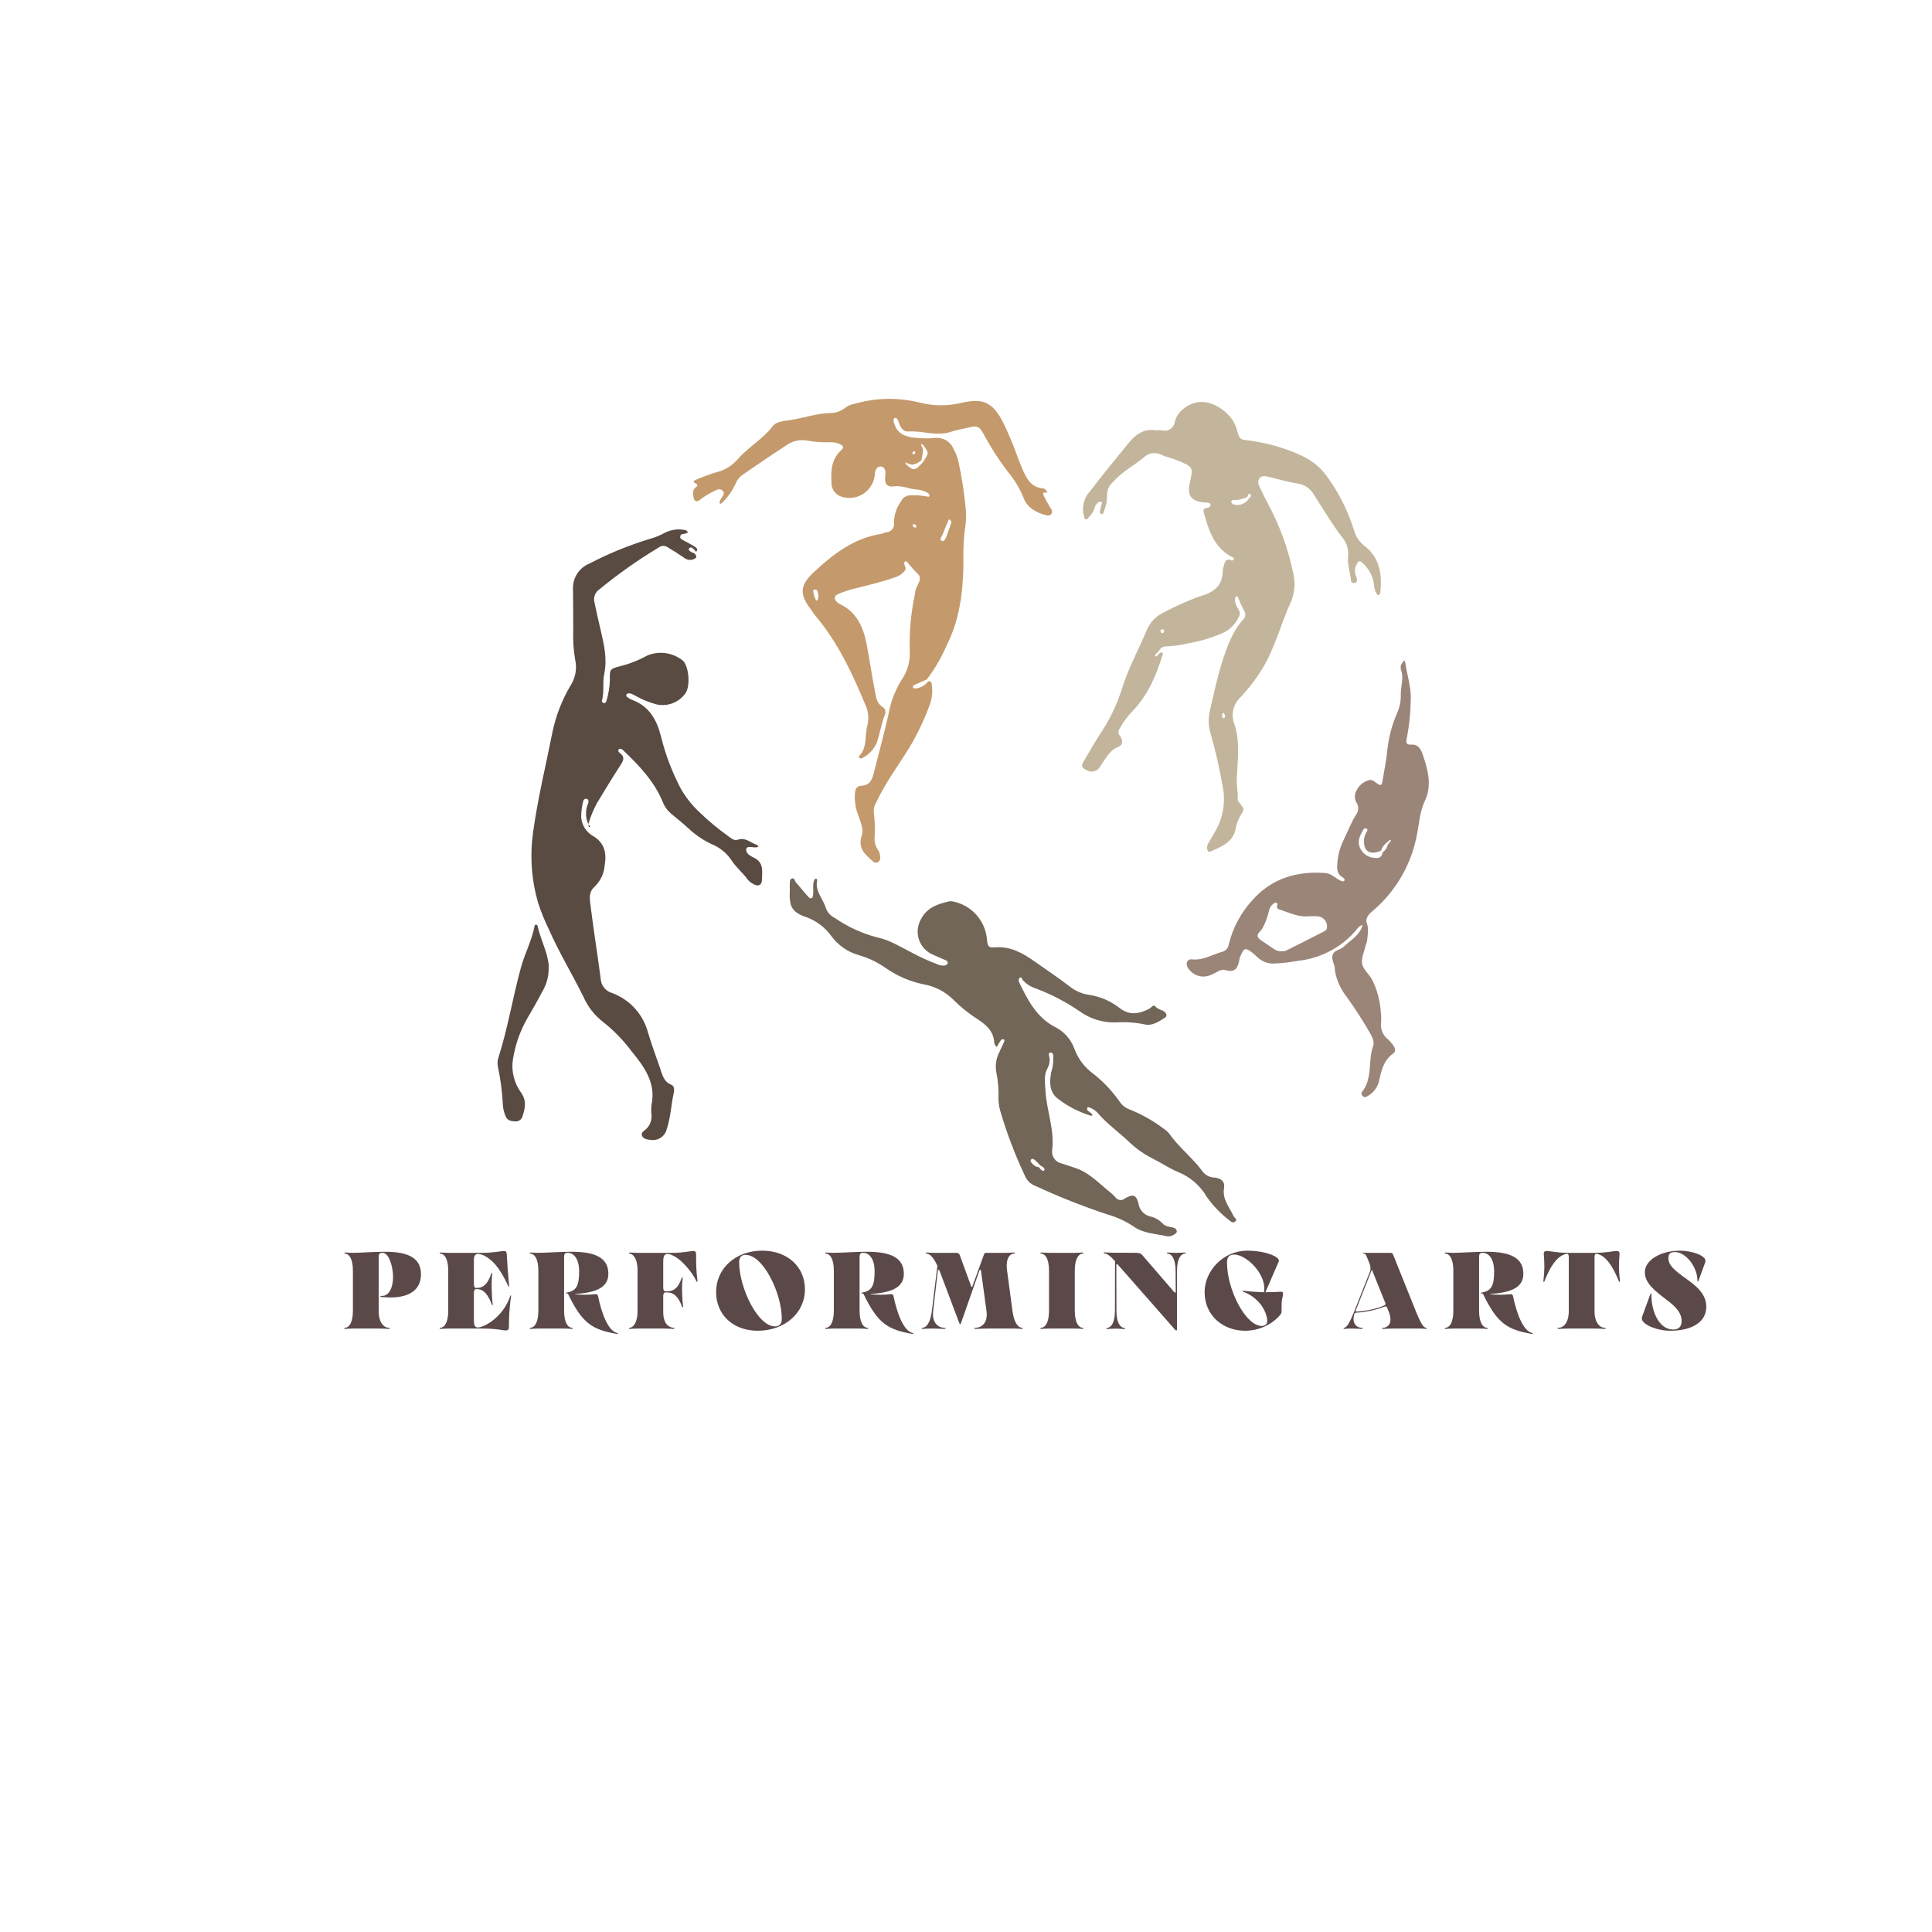 <svg xmlns="http://www.w3.org/2000/svg" xmlns:xlink="http://www.w3.org/1999/xlink" width="500" zoomAndPan="magnify" viewBox="0 0 375 375" height="500" preserveAspectRatio="xMidYMid meet" version="1.0"><defs><g/><clipPath id="803dc05a2a"><path d="M 96.566 179 L 107 179 L 107 218 L 96.566 218 Z M 96.566 179 " clip-rule="nonzero"/></clipPath></defs><path fill="#c49a6c" d="M 180.168 132.234 C 180.422 132.234 180.762 132.242 180.793 132.508 C 181.055 133.855 180.98 135.18 180.578 136.488 C 179.527 139.43 178.207 142.242 176.613 144.93 C 174.43 148.52 171.863 151.887 170.086 155.73 C 169.68 156.371 169.527 157.066 169.629 157.816 C 169.805 159.32 169.855 160.824 169.777 162.336 C 169.668 163.297 169.883 164.176 170.422 164.98 C 170.535 165.105 170.621 165.25 170.676 165.414 C 170.824 166.07 171.086 166.879 170.477 167.301 C 169.77 167.785 169.273 167.023 168.781 166.598 C 167.426 165.422 166.605 164.184 167.254 162.184 C 167.695 160.828 166.965 159.391 166.508 158.055 C 166.039 156.773 165.848 155.449 165.93 154.086 C 165.988 153.234 166.223 152.547 167.188 152.512 C 168.656 152.457 169.223 151.516 169.535 150.281 C 170.527 146.379 171.594 142.492 172.473 138.562 C 172.891 136.215 173.723 134.031 174.969 132.004 C 176.16 130.281 176.699 128.375 176.582 126.285 C 176.473 122.566 176.816 118.891 177.602 115.258 C 177.633 115.094 177.637 114.922 177.66 114.754 C 177.82 113.637 179.129 112.535 178.254 111.488 C 177.473 110.746 176.754 109.945 176.094 109.094 C 175.977 108.977 175.84 108.938 175.68 108.973 C 175.551 109.082 175.492 109.219 175.504 109.387 C 175.578 109.859 175.992 110.297 175.602 110.809 C 175.102 111.414 174.477 111.828 173.727 112.055 C 171.113 112.973 168.426 113.617 165.734 114.273 C 164.676 114.535 163.645 114.887 162.645 115.328 C 161.848 115.68 161.84 116.328 162.52 116.91 C 162.645 117.023 162.781 117.121 162.934 117.199 C 166.242 118.754 167.566 121.668 168.207 125.012 C 168.789 128.059 169.227 131.133 169.828 134.176 C 170.051 135.289 170.137 136.539 171.34 137.23 C 171.602 137.406 171.766 137.645 171.836 137.953 C 171.906 138.258 171.863 138.547 171.707 138.82 C 171.07 140.562 170.766 142.398 170.199 144.145 C 169.586 145.496 168.617 146.508 167.293 147.18 C 167.133 147.23 166.977 147.215 166.824 147.133 C 166.66 147.066 166.641 146.875 166.789 146.723 C 168.414 145.023 167.797 142.723 168.375 140.738 C 168.699 139.277 168.527 137.879 167.859 136.543 C 165.324 130.461 162.523 124.531 158.211 119.449 C 157.832 119.004 157.539 118.48 157.188 118.008 C 155.422 115.625 155.023 113.809 157.863 111.152 C 161.621 107.637 165.684 104.445 171.031 103.625 C 171.359 103.578 171.664 103.367 171.992 103.324 C 172.227 103.316 172.453 103.262 172.664 103.152 C 172.875 103.047 173.055 102.902 173.199 102.715 C 173.348 102.531 173.449 102.324 173.504 102.094 C 173.562 101.863 173.566 101.629 173.52 101.398 C 173.559 99.836 174.043 98.43 174.977 97.18 C 175.152 96.836 175.414 96.574 175.75 96.387 C 176.09 96.199 176.453 96.121 176.836 96.156 C 177.848 96.098 178.855 96.16 179.852 96.355 C 180.082 96.422 180.391 96.492 180.402 96.172 C 180.359 95.914 180.223 95.73 179.992 95.617 C 179.387 95.309 178.75 95.109 178.078 95.02 C 176.547 94.977 175.176 94.184 173.551 94.398 C 172.059 94.594 171.66 93.883 171.832 92.188 C 171.93 91.766 171.879 91.363 171.672 90.98 C 171.598 90.852 171.496 90.75 171.367 90.672 C 171.242 90.594 171.102 90.547 170.953 90.539 C 170.805 90.527 170.66 90.555 170.523 90.617 C 170.387 90.68 170.273 90.77 170.184 90.887 C 169.938 91.238 169.812 91.629 169.809 92.055 C 169.781 92.422 169.711 92.785 169.602 93.137 C 169.496 93.492 169.348 93.828 169.164 94.148 C 168.984 94.473 168.766 94.77 168.516 95.039 C 168.266 95.312 167.988 95.555 167.688 95.766 C 167.383 95.977 167.059 96.148 166.719 96.289 C 166.375 96.426 166.02 96.523 165.656 96.582 C 165.293 96.645 164.926 96.66 164.559 96.637 C 164.188 96.613 163.828 96.551 163.473 96.449 C 162.934 96.305 162.477 96.027 162.102 95.609 C 161.73 95.195 161.5 94.711 161.414 94.16 C 161.258 91.691 161.227 89.234 163.289 87.363 C 164.039 86.688 163.473 86.438 162.895 86.148 C 162.258 85.895 161.598 85.793 160.918 85.84 C 159.484 85.883 158.062 85.773 156.656 85.512 C 155.938 85.387 155.223 85.406 154.512 85.57 C 153.805 85.738 153.156 86.039 152.57 86.473 C 149.684 88.344 146.844 90.305 144.004 92.25 C 143.461 92.672 143.062 93.207 142.809 93.852 C 142.199 95.164 141.391 96.34 140.387 97.383 C 140.223 97.551 139.926 97.828 139.816 97.781 C 139.531 97.652 139.703 97.367 139.785 97.129 C 139.992 96.523 140.84 95.922 140.336 95.328 C 139.613 94.477 138.746 95.348 138.043 95.617 C 137.219 96.031 136.449 96.531 135.734 97.113 C 135.117 97.523 134.738 97.176 134.633 96.625 C 134.492 95.902 134.324 95.141 135.094 94.551 C 135.539 94.215 135.402 93.996 134.855 93.727 C 134.305 93.457 134.863 93.211 135.125 93.109 C 136.355 92.566 137.617 92.102 138.902 91.707 C 140.598 91.309 142.023 90.457 143.18 89.156 C 145.223 86.785 148.031 85.266 149.957 82.754 C 150.73 81.742 152.23 81.723 153.457 81.531 C 156.016 81.117 158.48 80.25 161.109 80.168 C 162.254 80.176 163.262 79.812 164.141 79.082 C 164.629 78.738 165.168 78.512 165.754 78.41 C 169.957 77.191 174.188 77.094 178.438 78.125 C 181.148 78.82 183.863 78.844 186.586 78.203 C 190.637 77.262 192.57 77.91 194.656 81.891 C 195.766 84.164 196.742 86.492 197.582 88.879 C 197.918 89.742 198.246 90.609 198.629 91.453 C 199.383 93.109 200.277 94.609 202.387 94.777 C 202.797 94.809 203.098 95.199 203.305 95.586 L 203.316 95.574 C 202.984 95.66 202.258 95.402 202.535 96.094 C 202.961 97.008 203.449 97.887 204 98.734 C 204.23 99.027 204.27 99.348 204.121 99.691 C 203.984 99.863 203.812 99.98 203.602 100.035 C 203.391 100.09 203.184 100.078 202.98 99.992 C 201.035 99.457 199.297 98.492 198.621 96.512 C 197.883 94.711 196.883 93.066 195.629 91.578 C 193.941 89.367 192.434 87.039 191.102 84.598 C 190.082 82.652 189.793 82.547 187.727 83.043 C 186.672 83.297 185.586 83.473 184.562 83.82 C 181.805 84.746 179.086 83.566 176.336 83.754 C 175.18 83.832 174.688 82.773 174.367 81.754 C 174.266 81.438 173.992 80.984 173.703 81.117 C 173.258 81.324 173.453 81.816 173.578 82.23 C 174.195 84.273 175.852 84.809 177.68 84.98 C 178.941 85.117 180.203 85.125 181.469 85.008 C 181.848 84.965 182.223 84.984 182.598 85.062 C 182.969 85.145 183.32 85.281 183.648 85.477 C 183.977 85.672 184.262 85.918 184.512 86.207 C 184.758 86.496 184.953 86.82 185.094 87.176 C 185.465 87.84 185.75 88.535 185.957 89.266 C 186.672 92.457 187.176 95.68 187.465 98.938 C 187.578 100.367 187.492 101.781 187.215 103.188 C 187.008 105.457 186.938 107.734 187 110.012 C 186.875 115.262 186.184 120.43 183.793 125.16 C 182.77 127.574 181.461 129.82 179.871 131.898 C 179.027 132.266 178.176 132.621 177.344 133.012 C 177.219 133.117 177.172 133.25 177.199 133.414 C 177.301 133.559 177.438 133.633 177.613 133.633 C 178.121 133.602 178.598 133.461 179.043 133.215 C 179.492 132.969 179.863 132.645 180.168 132.234 Z M 176.074 89.879 L 175.688 89.723 L 175.848 90.113 C 177.352 91.461 177.605 91.426 179.191 89.641 C 180.352 87.898 180.352 87.898 179.117 86.324 L 178.723 86.172 L 178.887 86.562 C 179.469 87.492 178.941 88.418 178.855 89.348 C 178.016 89.973 177.16 90.539 176.074 89.879 Z M 184.695 101.305 C 184.555 101.094 184.516 101.02 184.469 100.957 C 184.422 100.875 184.355 100.836 184.262 100.848 C 184.164 100.859 184.105 100.91 184.082 101.004 C 183.688 101.918 183.312 102.84 182.949 103.766 C 182.789 104.18 182.215 104.75 182.852 105.004 C 183.273 105.172 183.594 104.465 183.762 103.988 C 184.09 103.059 184.41 102.129 184.695 101.305 Z M 158.852 115.645 C 158.801 115.309 158.734 114.977 158.645 114.648 C 158.613 114.543 158.41 114.457 158.27 114.43 C 157.98 114.379 157.805 114.551 157.852 114.828 C 157.918 115.223 158.016 115.609 158.148 115.992 C 158.219 116.203 158.41 116.574 158.473 116.562 C 158.84 116.48 158.812 116.125 158.852 115.648 Z M 177.707 87.727 C 177.562 87.68 177.383 87.559 177.285 87.605 C 177.156 87.707 177.094 87.84 177.102 88.004 C 177.125 88.219 177.312 88.281 177.477 88.137 C 177.578 88.012 177.652 87.875 177.707 87.727 Z M 177.859 102.168 C 177.848 102.039 177.793 101.934 177.695 101.848 C 177.598 101.766 177.484 101.727 177.359 101.734 C 177.293 101.734 177.168 101.82 177.164 101.875 C 177.156 102 177.188 102.109 177.262 102.207 C 177.336 102.305 177.434 102.367 177.555 102.391 C 177.738 102.453 177.844 102.363 177.859 102.164 Z M 177.859 102.168 " fill-opacity="1" fill-rule="nonzero"/><path fill="#c2b59b" d="M 225.234 126.656 C 225.449 126.691 225.82 126.617 225.703 126.988 C 224.465 130.957 222.902 134.754 219.996 137.848 C 218.914 138.926 218.012 140.137 217.289 141.488 C 217.141 141.691 217.074 141.918 217.094 142.172 C 217.109 142.422 217.203 142.641 217.379 142.824 C 218.031 143.656 217.934 144.629 217.172 144.914 C 215.328 145.609 214.621 147.246 213.613 148.672 C 213.492 148.926 213.32 149.141 213.102 149.32 C 212.887 149.5 212.641 149.625 212.367 149.695 C 212.094 149.766 211.82 149.777 211.543 149.727 C 211.266 149.676 211.012 149.57 210.781 149.406 C 209.965 149.02 209.832 148.648 210.324 147.812 C 211.57 145.707 212.766 143.57 214.129 141.547 C 215.797 138.895 217.074 136.066 217.965 133.059 C 219.246 129.199 221.211 125.664 222.75 121.93 C 223.469 120.527 224.543 119.492 225.973 118.828 C 227.984 117.762 230.051 116.82 232.176 116.012 C 232.488 115.883 232.805 115.773 233.129 115.68 C 235.539 114.98 237.309 113.734 237.312 110.906 C 237.363 110.488 237.453 110.078 237.582 109.676 C 237.762 108.816 238.16 108.367 239.102 108.789 C 239.195 108.832 239.41 108.688 239.512 108.578 C 239.551 108.535 239.438 108.266 239.34 108.219 C 235.867 106.543 234.734 103.312 233.773 99.934 C 233.559 99.18 233.352 98.664 234.418 98.566 C 234.594 98.539 234.734 98.453 234.84 98.309 C 234.945 98.168 234.984 98.008 234.957 97.828 C 234.938 97.699 234.547 97.609 234.312 97.547 C 234.145 97.531 233.977 97.527 233.809 97.539 C 231.215 97.301 230.379 96.195 230.938 93.715 C 231.609 90.707 231.621 90.68 228.809 89.465 C 227.73 89 226.543 88.781 225.484 88.289 C 225.203 88.141 224.902 88.043 224.59 87.988 C 224.277 87.934 223.965 87.93 223.648 87.977 C 223.336 88.02 223.035 88.113 222.75 88.254 C 222.465 88.395 222.207 88.574 221.98 88.797 C 220.051 90.422 217.758 91.574 216.062 93.523 C 215.668 93.848 215.371 94.246 215.16 94.711 C 214.953 95.176 214.859 95.664 214.879 96.176 C 214.883 97.199 214.691 98.184 214.305 99.129 C 214.223 99.445 214.109 99.906 213.723 99.766 C 213.414 99.648 213.52 99.16 213.578 98.836 C 213.656 98.43 213.801 98.039 213.898 97.637 C 213.906 97.551 213.871 97.48 213.801 97.43 C 213.66 97.375 213.516 97.367 213.367 97.402 C 212.898 97.664 212.594 98.059 212.461 98.578 C 212.266 99.234 211.922 99.809 211.438 100.293 C 211.211 100.52 211.031 100.91 210.664 100.781 C 210.512 100.727 210.457 100.352 210.383 100.113 C 210.164 99.289 210.152 98.461 210.352 97.629 C 210.551 96.797 210.934 96.062 211.508 95.43 C 213.961 92.238 216.5 89.109 219.055 85.996 C 220.375 84.391 221.938 83.172 224.227 83.504 C 224.641 83.562 225.078 83.461 225.492 83.52 C 225.773 83.605 226.062 83.629 226.352 83.586 C 226.645 83.543 226.914 83.438 227.16 83.277 C 227.406 83.113 227.605 82.906 227.762 82.652 C 227.914 82.402 228.008 82.129 228.043 81.836 C 228.312 80.828 228.859 80 229.684 79.359 C 233.266 76.48 237.117 78.77 239.098 81.32 C 239.578 82.023 239.922 82.785 240.129 83.609 C 240.652 85.301 240.621 85.27 242.238 85.484 C 245.934 85.934 249.461 86.949 252.828 88.539 C 254.996 89.57 256.727 91.102 258.02 93.125 C 260.148 96.191 261.766 99.504 262.863 103.074 C 263.246 104.316 263.961 105.324 265.012 106.09 C 267.895 108.43 268.254 111.605 267.922 115.004 C 267.914 115.137 267.867 115.25 267.777 115.348 C 267.684 115.445 267.574 115.5 267.441 115.508 C 267.344 115.508 267.234 115.289 267.145 115.16 C 266.867 114.633 266.715 114.07 266.691 113.473 C 266.465 111.82 265.734 110.434 264.508 109.309 C 263.879 108.727 263.664 108.816 263.273 109.648 C 262.941 110.281 262.902 110.934 263.148 111.605 C 263.27 111.918 263.355 112.238 263.406 112.57 C 263.422 112.699 263.395 112.816 263.316 112.926 C 263.242 113.031 263.145 113.102 263.016 113.133 C 262.641 113.25 262.258 113.094 262.234 112.738 C 262.121 111.141 261.484 109.609 261.656 107.988 C 261.73 107.348 261.676 106.723 261.5 106.105 C 261.32 105.492 261.027 104.934 260.625 104.434 C 258.551 101.773 256.875 98.84 255.031 96.027 C 254.695 95.434 254.25 94.945 253.688 94.562 C 253.129 94.18 252.512 93.938 251.836 93.844 C 249.938 93.559 248.086 92.977 246.207 92.547 C 245.637 92.418 244.98 92.27 244.539 92.746 C 244.012 93.32 244.238 94.008 244.539 94.633 C 245.02 95.617 245.488 96.605 246.008 97.57 C 248.348 101.891 250.02 106.453 251.02 111.266 C 251.484 113.211 251.316 115.102 250.516 116.934 C 248.836 120.613 247.777 124.539 245.945 128.148 C 244.758 130.387 243.328 132.457 241.656 134.359 C 241.387 134.684 241.102 134.996 240.812 135.305 C 240.457 135.629 240.156 135.996 239.91 136.414 C 239.668 136.832 239.492 137.273 239.383 137.742 C 239.277 138.215 239.238 138.688 239.277 139.172 C 239.312 139.652 239.418 140.117 239.598 140.562 C 240.793 144.062 240.172 147.762 240.055 151.367 C 240.012 152.637 240.352 153.855 240.227 155.109 C 240.242 155.355 240.336 155.566 240.504 155.746 C 241.52 157.008 241.566 157.027 240.883 158.121 C 240.379 158.91 240.043 159.77 239.875 160.691 C 239.395 163.52 237.098 164.305 234.965 165.277 C 234.586 165.453 234.355 165.164 234.312 164.773 C 234.262 164.34 234.352 163.941 234.59 163.574 C 235.031 162.859 235.449 162.129 235.863 161.398 C 236.672 160.008 237.195 158.516 237.43 156.922 C 237.668 155.328 237.602 153.746 237.23 152.18 C 236.672 148.949 235.938 145.762 235.031 142.609 C 234.512 140.949 234.473 139.277 234.914 137.598 C 235.668 134.414 236.32 131.207 237.344 128.09 C 238.273 125.273 239.258 122.508 241.289 120.262 C 241.414 120.145 241.508 120.008 241.582 119.855 C 241.652 119.703 241.695 119.543 241.707 119.371 C 241.719 119.203 241.699 119.039 241.648 118.879 C 241.602 118.715 241.523 118.566 241.418 118.434 C 241.027 117.691 240.68 116.926 240.375 116.141 C 240.281 115.934 240.199 115.613 239.934 115.758 C 239.777 115.84 239.719 116.188 239.703 116.422 C 239.699 116.676 239.734 116.922 239.812 117.16 C 240.055 118.016 241.051 118.715 240.465 119.723 C 239.797 121.156 238.75 122.207 237.32 122.875 C 235.156 123.816 232.914 124.48 230.59 124.875 C 229.199 125.223 227.789 125.414 226.359 125.457 C 226.055 125.457 225.773 125.539 225.52 125.699 C 225.262 125.863 225.066 126.082 224.934 126.355 L 224.434 126.871 C 224.34 127.004 224.137 127.207 224.172 127.254 C 224.398 127.594 224.562 127.348 224.719 127.152 Z M 242.109 96.438 C 241.285 96.879 240.402 97.082 239.469 97.039 C 239.219 97.039 238.934 97.152 238.984 97.422 C 239.059 97.668 239.211 97.836 239.453 97.93 C 239.73 98.008 240.02 98.039 240.309 98.02 C 240.598 98.004 240.879 97.941 241.148 97.832 C 241.418 97.723 241.664 97.574 241.883 97.383 C 242.105 97.195 242.289 96.977 242.438 96.727 C 242.723 96.508 242.98 96.125 242.664 95.922 C 242.234 95.637 242.254 96.207 242.109 96.438 Z M 225.977 122.582 C 225.914 122.445 225.883 122.23 225.777 122.184 C 225.547 122.078 225.293 122.141 225.254 122.441 C 225.242 122.605 225.297 122.734 225.426 122.84 C 225.535 122.895 225.648 122.898 225.762 122.848 C 225.879 122.793 225.949 122.707 225.977 122.582 Z M 237.535 138.348 C 237.41 138.402 237.312 138.492 237.25 138.617 C 237.188 138.738 237.172 138.871 237.203 139.004 C 237.227 139.152 237.328 139.391 237.418 139.402 C 237.707 139.438 237.809 139.184 237.785 138.957 C 237.73 138.742 237.648 138.539 237.535 138.348 Z M 237.535 138.348 " fill-opacity="1" fill-rule="nonzero"/><path fill="#726658" d="M 153.297 173.164 C 153.297 172.484 153.285 172.059 153.297 171.641 C 153.309 171.219 153.262 170.68 153.691 170.523 C 154.25 170.32 154.246 171.004 154.492 171.281 C 155.336 172.219 156.105 173.223 156.965 174.148 C 157.371 174.586 157.715 174.355 157.805 173.82 C 157.965 172.824 157.66 171.789 158.039 170.812 C 158.09 170.68 158.281 170.605 158.41 170.5 C 158.484 170.621 158.645 170.758 158.621 170.855 C 158.125 172.996 159.797 174.465 160.309 176.293 C 160.629 177.121 161.184 177.734 161.977 178.133 C 164.555 179.93 167.367 181.211 170.414 181.984 C 172.805 182.5 174.902 183.871 177.086 184.957 C 178.645 185.801 180.254 186.527 181.91 187.148 C 182.371 187.379 182.859 187.465 183.375 187.406 C 183.613 187.352 183.797 187.223 183.93 187.02 C 183.969 186.891 183.957 186.77 183.898 186.656 C 183.84 186.539 183.746 186.457 183.621 186.414 C 182.781 186.031 181.93 185.672 181.082 185.305 C 180.766 185.172 180.465 185.008 180.184 184.809 C 179.902 184.609 179.645 184.387 179.41 184.133 C 179.176 183.879 178.973 183.605 178.797 183.309 C 178.621 183.012 178.477 182.699 178.367 182.371 C 178.258 182.047 178.184 181.711 178.148 181.367 C 178.109 181.027 178.105 180.684 178.141 180.34 C 178.176 179.996 178.246 179.66 178.352 179.332 C 178.457 179.004 178.598 178.691 178.77 178.395 C 179.98 176.07 182.086 175.457 184.324 174.93 C 184.574 174.902 184.816 174.922 185.059 174.996 C 185.926 175.176 186.746 175.488 187.512 175.934 C 188.281 176.379 188.957 176.938 189.543 177.602 C 190.133 178.266 190.598 179.008 190.945 179.828 C 191.293 180.645 191.504 181.496 191.574 182.383 C 191.707 183.672 191.859 183.988 193.086 183.883 C 196.086 183.625 198.426 184.949 200.75 186.578 C 203.023 188.172 205.332 189.711 207.535 191.406 C 208.672 192.328 209.965 192.895 211.41 193.102 C 213.621 193.445 215.605 194.309 217.363 195.695 C 219.281 197.141 221.09 196.793 222.992 195.844 C 223.414 195.637 223.91 194.875 224.23 195.312 C 224.785 196.074 225.809 195.93 226.289 196.668 C 226.398 196.812 226.434 196.973 226.398 197.148 C 226.359 197.324 226.262 197.457 226.102 197.543 C 224.891 198.328 223.57 199.199 222.129 198.824 C 220.309 198.449 218.469 198.328 216.613 198.453 C 215.34 198.492 214.094 198.32 212.875 197.945 C 211.66 197.57 210.535 197.008 209.504 196.258 C 206.855 194.445 204.027 192.977 201.023 191.848 C 200.039 191.535 199.203 190.996 198.516 190.227 C 198.367 190.035 198.289 189.434 197.832 189.871 C 197.688 190.094 197.668 190.328 197.766 190.574 C 199.43 194 201.125 197.406 204.707 199.301 C 205.59 199.73 206.359 200.312 207.02 201.039 C 207.68 201.77 208.18 202.594 208.52 203.516 C 209.23 205.449 210.406 207.039 212.039 208.289 C 214.059 209.848 215.801 211.668 217.27 213.754 C 217.793 214.559 218.508 215.109 219.418 215.406 C 221.691 216.332 223.809 217.531 225.77 219.004 C 226.273 219.324 226.707 219.723 227.066 220.199 C 228.926 222.824 231.543 224.777 233.418 227.387 C 233.703 227.758 234.055 228.047 234.473 228.254 C 234.891 228.461 235.332 228.57 235.797 228.57 C 237.098 228.715 237.781 229.406 237.59 230.547 C 237.203 232.805 238.648 234.332 239.473 236.109 C 239.625 236.434 240.262 236.637 239.758 237.098 C 239.348 237.477 238.902 237.109 238.641 236.883 C 236.957 235.594 235.496 234.086 234.266 232.355 C 233.633 231.258 232.836 230.293 231.883 229.457 C 230.926 228.625 229.859 227.973 228.688 227.492 C 226.98 226.793 225.43 225.727 223.773 224.895 C 222.031 224.023 220.461 222.91 219.059 221.559 C 217.109 219.691 214.875 218.145 213.109 216.078 C 212.652 215.559 212.098 215.184 211.445 214.957 C 211.246 214.883 211.082 214.883 211.035 215.078 C 210.988 215.238 211.008 215.387 211.09 215.531 C 211.277 215.699 211.473 215.855 211.676 216 C 211.836 216.141 212.121 216.242 211.996 216.523 C 211.973 216.578 211.688 216.551 211.543 216.504 C 209.273 215.785 207.195 214.699 205.309 213.246 C 203.598 211.898 203.715 209.98 204.031 208.129 C 204.277 207.41 204.41 206.676 204.43 205.918 C 204.352 205.324 204.73 204.289 203.848 204.312 C 203.281 204.328 203.809 205.305 203.738 205.852 C 203.711 206.359 203.586 206.84 203.359 207.293 C 202.547 208.695 202.844 210.156 202.93 211.691 C 203.129 215.551 204.707 219.242 204.23 223.168 C 204.184 223.461 204.191 223.758 204.254 224.051 C 204.32 224.344 204.438 224.613 204.609 224.863 C 204.777 225.109 204.988 225.316 205.238 225.484 C 205.488 225.648 205.758 225.762 206.055 225.824 C 207.008 226.148 207.973 226.43 208.922 226.773 C 211.613 227.742 213.496 229.867 215.668 231.574 C 215.988 231.852 216.289 232.148 216.566 232.465 C 216.672 232.594 216.793 232.699 216.941 232.777 C 217.086 232.859 217.242 232.906 217.406 232.922 C 217.574 232.938 217.734 232.922 217.895 232.871 C 218.051 232.82 218.191 232.738 218.32 232.629 C 219.984 231.676 220.527 231.891 220.992 233.656 C 221.082 234.254 221.332 234.777 221.742 235.223 C 222.152 235.668 222.648 235.961 223.234 236.105 C 224.168 236.312 224.965 236.758 225.629 237.445 C 226.273 238.148 227.141 238.098 227.934 238.332 C 228.164 238.445 228.32 238.625 228.402 238.867 C 228.43 238.992 228.418 239.113 228.359 239.23 C 228.305 239.344 228.219 239.43 228.105 239.488 C 227.617 239.887 227.062 240.043 226.441 239.945 C 224.258 239.43 221.961 239.445 219.984 238.035 C 218.43 236.996 216.75 236.227 214.953 235.723 C 210.16 234.133 205.477 232.273 200.898 230.152 C 199.996 229.789 199.352 229.164 198.961 228.277 C 197.02 224.164 195.406 219.926 194.129 215.559 C 193.926 214.828 193.816 214.086 193.801 213.328 C 193.879 211.551 193.734 209.793 193.367 208.051 C 193.145 206.668 193.363 205.359 194.02 204.125 C 194.262 203.496 194.605 202.91 194.871 202.293 C 194.961 202.086 195.047 201.785 194.707 201.707 C 194.535 201.695 194.391 201.758 194.281 201.891 C 194.039 202.234 193.82 202.594 193.625 202.969 C 193.414 203.363 193.312 203.105 193.199 202.906 C 193.094 202.773 193.02 202.621 192.98 202.453 C 192.918 200.125 191.324 198.844 189.621 197.742 C 187.988 196.688 186.484 195.477 185.109 194.105 C 183.438 192.445 181.438 191.422 179.117 191.027 C 176.539 190.469 174.164 189.441 171.992 187.945 C 170.336 186.77 168.531 185.906 166.578 185.355 C 165.52 185.047 164.543 184.57 163.641 183.934 C 162.742 183.297 161.969 182.531 161.324 181.637 C 160.098 179.98 158.523 178.785 156.598 178.051 C 155.363 177.637 154.047 177.121 153.512 175.656 C 153.301 174.836 153.23 174.008 153.297 173.164 Z M 201.645 226.559 C 201.797 226.758 201.965 226.941 202.145 227.109 C 202.258 227.203 202.496 227.309 202.578 227.254 C 202.859 227.07 202.738 226.797 202.566 226.625 C 202.375 226.469 202.168 226.336 201.949 226.227 C 201.609 225.883 201.281 225.527 200.926 225.207 C 200.688 224.992 200.34 224.766 200.102 225.098 C 199.883 225.391 200.188 225.672 200.398 225.898 C 200.727 226.285 201.141 226.504 201.645 226.559 Z M 201.645 226.559 " fill-opacity="1" fill-rule="nonzero"/><path fill="#9b8579" d="M 264.785 179.379 L 264.625 179.531 C 263.848 179.578 263.492 180.234 263.074 180.719 C 261.645 182.348 259.973 183.66 258.051 184.656 C 256.129 185.652 254.09 186.266 251.938 186.496 C 250.453 186.766 248.957 186.941 247.445 187.02 C 246.809 187.062 246.191 186.973 245.594 186.754 C 244.992 186.531 244.465 186.199 244.008 185.75 C 243.715 185.445 243.402 185.164 243.07 184.906 C 241.699 183.883 241.457 183.961 240.781 185.562 C 240.703 185.715 240.645 185.871 240.602 186.035 C 240.316 187.656 239.977 188.953 237.707 188.266 C 236.953 188.039 235.875 188.949 234.926 189.277 C 234.594 189.414 234.246 189.5 233.887 189.535 C 233.523 189.566 233.168 189.543 232.816 189.465 C 232.461 189.387 232.129 189.258 231.816 189.074 C 231.504 188.891 231.227 188.668 230.98 188.398 C 230.75 188.156 230.566 187.883 230.434 187.574 C 230.133 186.852 230.535 186.109 231.309 186.207 C 233.457 186.48 235.203 185.309 237.125 184.777 C 237.496 184.699 237.812 184.52 238.066 184.238 C 238.324 183.957 238.473 183.625 238.516 183.246 C 239.309 180.074 240.797 177.273 242.977 174.84 C 246.723 170.535 251.668 169.012 257.273 169.461 C 258.438 169.555 259.191 170.469 260.176 170.922 C 260.387 171.02 260.781 171.129 260.859 171.039 C 261.168 170.684 260.848 170.441 260.566 170.273 C 259.574 169.676 259.492 168.863 259.562 167.734 C 259.664 166.039 260.094 164.434 260.855 162.914 C 261.633 161.324 262.27 159.656 263.188 158.156 C 263.453 157.824 263.598 157.445 263.625 157.023 C 263.652 156.598 263.551 156.203 263.328 155.844 C 263.105 155.484 262.988 155.094 262.98 154.672 C 262.969 154.25 263.066 153.855 263.273 153.484 C 263.734 152.535 264.461 151.871 265.449 151.5 C 266.328 151.121 266.852 151.789 267.461 152.195 C 267.977 152.535 268.223 152.316 268.305 151.797 C 268.656 149.648 269.109 147.508 269.305 145.348 C 269.59 142.91 270.227 140.57 271.211 138.324 C 271.691 137.234 271.918 136.094 271.895 134.902 C 271.836 133.262 272.566 131.637 271.914 129.973 C 271.789 129.434 271.91 128.957 272.281 128.543 C 272.371 128.41 272.457 128.273 272.547 128.141 C 272.637 128.281 272.707 128.434 272.754 128.594 C 273.125 131.137 274.016 133.586 273.809 136.238 C 273.762 138.598 273.516 140.938 273.066 143.254 C 272.852 144.098 272.926 144.594 273.914 144.531 C 275.188 144.441 275.719 145.273 276.078 146.273 C 277.148 149.258 277.996 152.438 276.602 155.359 C 275.539 157.59 275.477 159.836 275.008 162.102 C 274.477 164.898 273.504 167.535 272.09 170.008 C 270.68 172.48 268.906 174.656 266.766 176.535 C 266.035 177.176 265.109 177.773 265.223 178.977 L 265.09 179.082 M 269.863 163.363 L 270.016 162.977 L 269.633 163.133 L 269.098 163.613 C 268.594 164.012 268.242 164.516 268.047 165.125 C 265.84 166.055 264.609 165.23 264.758 162.953 C 264.824 162.359 265.02 161.816 265.348 161.324 C 265.484 161.09 265.426 160.832 265.113 160.789 C 264.941 160.766 264.797 160.816 264.676 160.941 C 264.078 162.031 263.383 163.082 263.926 164.457 C 264.164 165.055 264.543 165.539 265.066 165.91 C 265.586 166.281 266.168 166.48 266.812 166.508 C 267.855 166.68 268.184 166.258 268.379 165.422 C 268.918 165.051 269.254 164.543 269.391 163.898 Z M 248.906 184.641 C 249.176 184.633 249.438 184.582 249.691 184.484 C 252.168 183.254 254.637 182 257.098 180.73 C 257.254 180.656 257.375 180.543 257.461 180.395 C 257.547 180.246 257.586 180.086 257.574 179.914 C 257.59 179.645 257.551 179.387 257.461 179.133 C 257.367 178.879 257.23 178.656 257.047 178.461 C 256.859 178.266 256.645 178.113 256.398 178.008 C 256.148 177.902 255.891 177.852 255.621 177.852 C 255.117 177.812 254.613 177.812 254.109 177.852 C 252.105 178.062 250.344 177.195 248.523 176.594 C 248.207 176.492 247.742 176.406 247.891 175.758 C 248.047 175.078 247.594 175.113 247.168 175.402 C 246.68 175.773 246.391 176.262 246.297 176.867 C 246.027 178.016 245.617 179.113 245.066 180.16 C 244.75 180.734 243.91 181.215 244.141 181.824 C 244.336 182.355 245.098 182.695 245.633 183.086 C 246.168 183.477 246.754 183.82 247.289 184.219 C 247.777 184.555 248.316 184.695 248.906 184.641 Z M 248.906 184.641 " fill-opacity="1" fill-rule="nonzero"/><path fill="#9b8579" d="M 264.977 178.848 L 265.109 178.746 C 265.797 180.012 265.473 181.344 265.34 182.664 C 265.277 182.91 265.199 183.152 265.105 183.387 C 264.824 184.613 264.203 185.898 264.387 187.055 C 264.547 188.102 265.637 188.988 266.238 189.992 C 267.289 192.035 267.883 194.203 268.016 196.5 C 268.102 197.172 268.117 197.848 268.07 198.523 C 267.996 199.121 268.07 199.699 268.293 200.262 C 268.52 200.82 268.863 201.289 269.328 201.672 C 269.777 202.059 270.164 202.5 270.488 202.996 C 270.82 203.492 271.012 204.07 270.371 204.523 C 268.465 205.863 268.09 208 267.621 210.031 C 267.445 210.641 267.152 211.191 266.746 211.68 C 266.34 212.168 265.852 212.555 265.281 212.836 C 265.176 212.914 265.059 212.953 264.93 212.949 C 264.801 212.945 264.684 212.902 264.582 212.82 C 264.289 212.582 264.133 212.234 264.367 211.941 C 266.48 209.309 265.488 205.922 266.531 203.008 C 266.879 202.043 266.145 200.871 265.586 199.949 C 264.273 197.691 262.848 195.508 261.316 193.395 C 260.223 191.984 259.5 190.406 259.152 188.656 C 259.105 188.406 259.117 188.148 259.086 187.898 C 258.984 186.996 258.297 186.145 258.73 185.203 C 259.113 184.363 260.18 184.367 260.754 183.809 C 262.156 182.441 264.098 181.5 264.527 179.312 L 264.688 179.16 " fill-opacity="1" fill-rule="nonzero"/><path fill="#594a42" d="M 114.195 159.977 C 113.898 159.32 113.75 158.637 113.746 157.914 C 113.746 157.195 113.887 156.508 114.18 155.852 C 114.281 155.508 114.227 155.129 113.852 155.043 C 113.48 154.957 113.23 155.266 113.172 155.629 C 112.934 156.605 112.812 157.598 112.805 158.605 C 112.859 159.379 113.094 160.094 113.508 160.746 C 113.922 161.398 114.469 161.914 115.145 162.289 C 117.316 163.57 117.777 165.555 117.371 167.922 C 117.234 169.582 116.566 170.992 115.371 172.152 C 114.148 173.211 114.496 174.691 114.648 175.969 C 115.219 180.625 115.988 185.258 116.586 189.914 C 116.598 190.227 116.656 190.535 116.762 190.832 C 116.867 191.129 117.016 191.402 117.207 191.652 C 117.398 191.902 117.625 192.121 117.883 192.301 C 118.141 192.484 118.418 192.621 118.719 192.715 C 119.574 193.023 120.383 193.43 121.141 193.934 C 121.898 194.438 122.582 195.023 123.199 195.695 C 123.812 196.367 124.34 197.102 124.773 197.898 C 125.211 198.699 125.547 199.539 125.777 200.418 C 126.465 202.672 127.25 204.891 128.043 207.109 C 128.516 208.426 128.715 209.91 130.312 210.559 C 130.914 210.801 130.895 211.598 130.77 212.156 C 130.254 214.449 130.195 216.828 129.438 219.07 C 129.367 219.422 129.23 219.75 129.031 220.051 C 128.832 220.352 128.582 220.602 128.281 220.805 C 127.984 221.008 127.66 221.148 127.309 221.223 C 126.953 221.301 126.602 221.309 126.246 221.246 C 125.57 221.18 124.812 221.074 124.582 220.348 C 124.41 219.801 125.039 219.5 125.387 219.168 C 125.766 218.824 126.051 218.41 126.238 217.93 C 126.426 217.453 126.5 216.957 126.457 216.441 C 126.375 215.766 126.383 215.094 126.469 214.418 C 127.332 210.199 125.07 207.086 122.668 204.156 C 121.059 201.977 119.191 200.047 117.066 198.367 C 115.371 197.051 114.09 195.406 113.227 193.441 C 111.062 189.059 108.508 184.871 106.531 180.387 C 105.719 178.723 105.023 177.008 104.445 175.246 C 103.152 170.742 102.828 166.168 103.473 161.527 C 104.383 154.949 105.961 148.508 107.25 142.008 C 107.945 138.77 109.141 135.727 110.844 132.887 C 111.289 132.156 111.578 131.371 111.715 130.531 C 111.852 129.688 111.824 128.852 111.637 128.02 C 111.316 126.188 111.195 124.344 111.266 122.484 C 111.242 119.781 111.266 117.078 111.219 114.375 C 111.195 113.844 111.25 113.324 111.387 112.809 C 111.523 112.297 111.734 111.816 112.02 111.367 C 112.305 110.922 112.652 110.527 113.062 110.188 C 113.469 109.848 113.922 109.578 114.414 109.383 C 118.156 107.434 122.043 105.844 126.078 104.613 C 127.137 104.324 128.148 103.91 129.109 103.375 C 130.363 102.773 131.672 102.613 133.035 102.891 C 133.23 102.914 133.398 103.188 133.574 103.344 C 133.371 103.438 133.164 103.52 132.953 103.59 C 132.578 103.691 132.059 103.574 132.031 104.191 C 132.016 104.605 132.375 104.727 132.66 104.887 C 133.398 105.301 134.164 105.66 134.867 106.117 C 135.164 106.312 135.621 106.633 135.098 107.098 C 134.938 106.918 134.789 106.723 134.613 106.555 C 134.371 106.324 134.027 106.105 133.781 106.406 C 133.5 106.75 133.902 106.957 134.145 107.129 C 134.359 107.246 134.578 107.348 134.809 107.422 C 135.039 107.758 135.441 108.109 134.84 108.445 C 134.5 108.633 134.137 108.707 133.746 108.664 C 133.359 108.625 133.02 108.477 132.727 108.219 C 131.688 107.504 130.617 106.828 129.531 106.188 C 129.285 106.027 129.012 105.949 128.719 105.957 C 128.422 105.965 128.156 106.059 127.918 106.23 C 123.875 108.656 120.031 111.367 116.383 114.355 C 115.953 114.637 115.645 115.016 115.465 115.496 C 115.281 115.977 115.258 116.465 115.395 116.961 C 115.738 118.691 116.145 120.391 116.543 122.105 C 117.199 124.945 117.918 127.793 117.281 130.793 C 116.918 132.5 117.324 134.32 116.824 136.047 C 116.836 136.223 116.922 136.352 117.074 136.434 C 117.199 136.48 117.324 136.473 117.445 136.414 C 117.566 136.355 117.645 136.258 117.684 136.129 C 118.105 134.758 118.34 133.355 118.379 131.918 C 118.32 129.883 118.379 129.84 120.426 129.293 C 122.219 128.848 123.922 128.176 125.539 127.281 C 126.117 127.027 126.719 126.859 127.344 126.773 C 127.969 126.688 128.594 126.688 129.219 126.777 C 129.84 126.867 130.441 127.039 131.02 127.297 C 131.594 127.555 132.125 127.883 132.609 128.289 C 133.719 129.449 134.004 133.035 133.102 134.488 C 132.793 134.938 132.426 135.332 132.004 135.668 C 131.578 136.008 131.113 136.273 130.605 136.473 C 130.102 136.672 129.578 136.793 129.035 136.832 C 128.496 136.875 127.961 136.836 127.43 136.719 C 126.043 136.352 124.723 135.82 123.473 135.121 C 122.957 134.875 122.469 134.453 121.824 134.613 C 121.75 134.633 121.641 134.68 121.617 134.738 C 121.578 134.875 121.516 135.109 121.582 135.156 C 121.895 135.434 122.246 135.652 122.625 135.824 C 126.008 137.035 127.5 139.734 128.305 142.988 C 129.18 146.512 130.461 149.883 132.152 153.098 C 133.168 154.859 134.426 156.426 135.926 157.801 C 137.625 159.434 139.438 160.934 141.359 162.297 C 141.906 162.711 142.5 163.227 143.18 162.992 C 144.695 162.477 145.707 163.59 146.934 164 C 147.051 164.039 147.121 164.223 147.215 164.34 C 147.062 164.402 146.906 164.445 146.746 164.473 C 146.09 164.516 145.035 164.141 144.875 164.715 C 144.633 165.605 145.648 166.152 146.348 166.488 C 148.32 167.43 147.922 169.207 147.895 170.762 C 147.875 171.883 147.113 172.141 146.156 171.547 C 145.777 171.352 145.449 171.098 145.172 170.777 C 144.188 169.398 142.816 168.309 141.934 166.91 C 140.957 165.488 139.668 164.457 138.062 163.82 C 136.391 163.02 134.879 161.98 133.531 160.699 C 132.488 159.727 131.348 158.855 130.258 157.934 C 129.539 157.32 129.004 156.574 128.652 155.695 C 126.984 151.617 124.008 148.543 120.898 145.57 C 120.742 145.422 120.387 145.281 120.238 145.359 C 119.785 145.602 120.082 145.992 120.297 146.148 C 121.48 147.02 120.898 147.793 120.312 148.699 C 118.809 151.031 117.367 153.406 115.93 155.781 C 115.199 157.113 114.617 158.508 114.195 159.969 Z M 114.195 159.977 " fill-opacity="1" fill-rule="nonzero"/><g clip-path="url(#803dc05a2a)"><path fill="#594a42" d="M 106.5 187.906 C 106.512 189.547 106.094 191.074 105.25 192.48 C 104.359 194.199 103.398 195.883 102.41 197.551 C 100.969 200.055 100.02 202.734 99.562 205.59 C 99.383 206.727 99.43 207.859 99.703 208.977 C 99.973 210.098 100.445 211.125 101.125 212.059 C 102.25 213.652 101.941 215.008 101.457 216.555 C 101.426 216.723 101.363 216.879 101.273 217.023 C 101.184 217.168 101.07 217.293 100.934 217.395 C 100.801 217.496 100.648 217.57 100.484 217.617 C 100.32 217.664 100.156 217.68 99.984 217.664 C 99.195 217.637 98.441 217.48 98.133 216.641 C 97.863 216.02 97.695 215.375 97.625 214.703 C 97.504 212.094 97.172 209.516 96.629 206.965 C 96.52 206.367 96.566 205.785 96.766 205.211 C 98.574 199.52 99.527 193.617 101.094 187.863 C 101.844 185.094 103.234 182.555 103.766 179.727 C 103.77 179.629 103.816 179.559 103.898 179.512 C 103.98 179.469 104.066 179.465 104.148 179.512 C 104.219 179.535 104.312 179.59 104.324 179.648 C 104.863 182.281 106.273 184.672 106.508 187.387 C 106.512 187.566 106.5 187.738 106.5 187.906 Z M 106.5 187.906 " fill-opacity="1" fill-rule="nonzero"/></g><path fill="#000000" d="M 114.195 159.98 L 114.551 160.52 C 114.098 160.559 114.348 160.137 114.195 159.977 Z M 114.195 159.98 " fill-opacity="1" fill-rule="nonzero"/><path fill="#000000" d="M 203.305 95.586 L 203.508 95.707 L 203.32 95.57 Z M 203.305 95.586 " fill-opacity="1" fill-rule="nonzero"/><g fill="#5b4949" fill-opacity="1"><g transform="translate(66.297, 257.874)"><g><path d="M 8.191 -6.09 C 13.312 -5.672 15.414 -7.664 15.414 -10.52 C 15.414 -13.504 13.273 -14.91 8.465 -14.91 C 5.984 -14.91 3.695 -14.699 2.184 -14.699 C 1.742 -14.723 1.051 -14.723 0.672 -14.762 C 0.484 -14.762 0.461 -14.555 0.672 -14.555 C 1.406 -14.531 2.203 -13.629 2.203 -11.258 L 2.203 -3.445 C 2.203 -1.07 1.406 -0.168 0.672 -0.148 C 0.461 -0.148 0.484 0.062 0.672 0.062 C 1.051 0.02 1.742 0.02 2.184 0 L 7.246 0 C 7.812 0.02 8.715 0.02 9.199 0.062 C 9.449 0.062 9.473 -0.148 9.199 -0.148 C 8.254 -0.168 7.203 -1.07 7.203 -3.445 L 7.203 -13.816 C 7.203 -14.488 7.352 -14.699 7.938 -14.699 L 7.961 -14.699 C 9.219 -14.699 9.977 -11.992 9.996 -10.078 C 10.016 -8.086 9.262 -6.344 7.895 -6.344 L 7.664 -6.344 C 7.477 -6.344 7.496 -6.152 7.645 -6.133 Z M 8.191 -6.09 "/></g></g></g><g fill="#5b4949" fill-opacity="1"><g transform="translate(84.798, 257.874)"><g><path d="M 8.926 0 C 11.801 0 12.809 0.398 13.441 0.355 C 13.816 0.336 13.984 0.168 13.984 -0.293 C 13.984 -1.742 14.027 -3.844 14.406 -6.301 C 14.426 -6.383 14.32 -6.574 14.238 -6.32 C 13.691 -4.684 12.789 -3.402 11.844 -2.457 C 10.312 -0.902 8.609 -0.211 7.98 -0.211 C 7.328 -0.211 7.184 -0.715 7.184 -1.66 L 7.184 -6.973 C 7.184 -7.246 7.266 -7.664 7.645 -7.664 C 7.812 -7.664 8.043 -7.645 8.168 -7.621 C 9.137 -7.496 9.996 -6.469 10.668 -4.66 C 10.73 -4.492 10.879 -4.535 10.855 -4.66 C 10.625 -6.047 10.543 -9.199 10.754 -10.668 C 10.773 -10.816 10.625 -10.855 10.562 -10.668 C 9.953 -8.863 9.137 -8.043 8.168 -7.918 C 8.043 -7.895 7.812 -7.875 7.645 -7.875 C 7.266 -7.875 7.184 -8.297 7.184 -8.566 L 7.184 -13.418 C 7.184 -13.883 7.328 -14.488 7.98 -14.488 C 8.504 -14.488 9.828 -14.133 11.32 -12.453 C 12.137 -11.508 12.914 -10.27 13.883 -8.191 C 13.945 -8.062 14.051 -8.129 14.027 -8.254 C 13.777 -10.816 13.648 -12.77 13.566 -14.406 C 13.547 -14.867 13.398 -15.059 13.02 -15.059 C 12.391 -15.059 11.172 -14.699 8.715 -14.699 L 2.184 -14.699 C 1.742 -14.723 1.051 -14.723 0.672 -14.762 C 0.484 -14.762 0.461 -14.555 0.672 -14.555 C 1.406 -14.531 2.203 -13.629 2.203 -11.258 L 2.203 -3.445 C 2.203 -1.07 1.406 -0.168 0.672 -0.148 C 0.461 -0.148 0.484 0.062 0.672 0.062 C 1.051 0.02 1.742 0.02 2.184 0 Z M 8.926 0 "/></g></g></g><g fill="#5b4949" fill-opacity="1"><g transform="translate(102.291, 257.874)"><g><path d="M 17.516 0.859 C 15.688 0.484 14.426 -3.191 13.777 -6.344 C 13.734 -6.551 13.547 -6.699 13.336 -6.68 C 12.012 -6.531 10.648 -6.531 9.367 -6.656 L 9.367 -6.719 C 13.715 -6.973 15.793 -8.148 15.793 -10.625 C 15.793 -13.609 13.48 -14.91 8.672 -14.91 C 6.195 -14.91 3.695 -14.699 2.184 -14.699 C 1.742 -14.723 1.051 -14.723 0.672 -14.762 C 0.484 -14.762 0.461 -14.555 0.672 -14.555 C 1.406 -14.531 2.203 -13.629 2.203 -11.258 L 2.203 -3.445 C 2.203 -1.07 1.406 -0.168 0.672 -0.148 C 0.461 -0.148 0.484 0.062 0.672 0.062 C 1.051 0.02 1.742 0.02 2.184 0 L 7.223 0 C 7.664 0.02 8.359 0.02 8.734 0.062 C 8.926 0.062 8.945 -0.148 8.734 -0.148 C 8 -0.168 7.203 -1.07 7.203 -3.445 L 7.203 -13.84 C 7.203 -14.512 7.352 -14.699 7.938 -14.699 L 7.961 -14.699 C 8.945 -14.699 10.121 -13.691 10.121 -11.109 C 10.121 -8.609 9.723 -7.328 7.812 -7.016 L 7.688 -6.992 C 7.52 -6.973 7.52 -6.848 7.664 -6.824 L 7.938 -6.781 C 10.754 -0.902 12.727 0.211 17.492 1.051 C 17.66 1.07 17.684 0.902 17.516 0.859 Z M 17.516 0.859 "/></g></g></g><g fill="#5b4949" fill-opacity="1"><g transform="translate(121.548, 257.874)"><g><path d="M 2.184 0 L 7.223 0 C 7.789 0.02 8.695 0.02 9.176 0.062 C 9.43 0.062 9.449 -0.125 9.176 -0.148 C 8.316 -0.23 7.184 -0.859 7.184 -3.234 L 7.184 -6.32 C 7.184 -6.594 7.266 -7.016 7.645 -7.016 C 7.812 -7.016 8 -7.016 8.379 -6.973 C 9.344 -6.867 10.184 -6.027 10.855 -4.223 C 10.922 -4.055 11.09 -4.094 11.066 -4.223 C 10.836 -5.605 10.754 -8.336 10.961 -9.809 C 10.984 -9.953 10.816 -9.996 10.754 -9.809 C 10.145 -8 9.344 -7.371 8.379 -7.266 C 8 -7.223 7.812 -7.223 7.645 -7.223 C 7.266 -7.223 7.184 -7.645 7.184 -7.938 L 7.184 -12.832 C 7.184 -13.754 7.246 -14.488 8.043 -14.488 C 8.441 -14.488 8.945 -14.258 9.598 -13.883 C 10.793 -13.188 12.789 -11.047 13.629 -9.176 C 13.691 -9.008 13.859 -9.051 13.84 -9.219 C 13.566 -11.297 13.566 -12.727 13.566 -14.406 C 13.566 -14.867 13.398 -15.059 13.02 -15.059 C 12.391 -15.059 11.172 -14.699 8.926 -14.699 L 2.184 -14.699 C 1.742 -14.723 1.051 -14.723 0.672 -14.762 C 0.484 -14.762 0.461 -14.574 0.672 -14.555 C 1.344 -14.469 2.203 -13.629 2.203 -11.258 L 2.203 -3.445 C 2.203 -1.07 1.344 -0.23 0.672 -0.148 C 0.461 -0.125 0.484 0.062 0.672 0.062 C 1.051 0.02 1.742 0.02 2.184 0 Z M 2.184 0 "/></g></g></g><g fill="#5b4949" fill-opacity="1"><g transform="translate(138.474, 257.874)"><g><path d="M 8.59 0.422 C 13.797 0.422 17.766 -2.98 17.766 -7.621 C 17.766 -11.992 14.363 -15.121 9.473 -15.121 C 4.391 -15.121 0.523 -11.762 0.523 -7.078 C 0.523 -2.688 3.82 0.422 8.59 0.422 Z M 11.949 -0.422 C 8.609 -0.422 4.996 -7.918 4.996 -12.871 C 4.996 -13.945 5.523 -14.301 6.258 -14.301 C 9.66 -14.301 13.273 -6.867 13.273 -1.891 C 13.273 -0.859 12.77 -0.422 11.949 -0.422 Z M 11.949 -0.422 "/></g></g></g><g fill="#5b4949" fill-opacity="1"><g transform="translate(159.642, 257.874)"><g><path d="M 17.516 0.859 C 15.688 0.484 14.426 -3.191 13.777 -6.344 C 13.734 -6.551 13.547 -6.699 13.336 -6.68 C 12.012 -6.531 10.648 -6.531 9.367 -6.656 L 9.367 -6.719 C 13.715 -6.973 15.793 -8.148 15.793 -10.625 C 15.793 -13.609 13.48 -14.91 8.672 -14.91 C 6.195 -14.91 3.695 -14.699 2.184 -14.699 C 1.742 -14.723 1.051 -14.723 0.672 -14.762 C 0.484 -14.762 0.461 -14.555 0.672 -14.555 C 1.406 -14.531 2.203 -13.629 2.203 -11.258 L 2.203 -3.445 C 2.203 -1.07 1.406 -0.168 0.672 -0.148 C 0.461 -0.148 0.484 0.062 0.672 0.062 C 1.051 0.02 1.742 0.02 2.184 0 L 7.223 0 C 7.664 0.02 8.359 0.02 8.734 0.062 C 8.926 0.062 8.945 -0.148 8.734 -0.148 C 8 -0.168 7.203 -1.07 7.203 -3.445 L 7.203 -13.84 C 7.203 -14.512 7.352 -14.699 7.938 -14.699 L 7.961 -14.699 C 8.945 -14.699 10.121 -13.691 10.121 -11.109 C 10.121 -8.609 9.723 -7.328 7.812 -7.016 L 7.688 -6.992 C 7.52 -6.973 7.52 -6.848 7.664 -6.824 L 7.938 -6.781 C 10.754 -0.902 12.727 0.211 17.492 1.051 C 17.66 1.07 17.684 0.902 17.516 0.859 Z M 17.516 0.859 "/></g></g></g><g fill="#5b4949" fill-opacity="1"><g transform="translate(178.9, 257.874)"><g><path d="M 19.488 -0.148 C 18.754 -0.168 17.934 -1.07 17.617 -3.422 L 16.57 -11.277 C 16.254 -13.629 17.113 -14.531 17.934 -14.555 C 18.164 -14.555 18.145 -14.762 17.934 -14.762 C 17.516 -14.723 16.758 -14.723 16.254 -14.699 L 12.41 -14.699 C 12.305 -14.699 12.18 -14.617 12.117 -14.449 L 9.828 -8.168 C 9.809 -8.105 9.766 -8.062 9.723 -8.062 C 9.68 -8.062 9.641 -8.105 9.617 -8.168 L 7.371 -14.301 C 7.266 -14.574 7.035 -14.699 6.719 -14.699 L 2.438 -14.699 C 1.996 -14.723 1.301 -14.723 0.926 -14.762 C 0.734 -14.762 0.715 -14.555 0.926 -14.555 C 1.574 -14.531 2.289 -13.84 3.047 -12.18 L 1.973 -3.422 C 1.68 -1.07 0.883 -0.168 0.148 -0.148 C -0.062 -0.148 -0.043 0.062 0.148 0.062 C 0.523 0.02 1.219 0.02 1.66 0 L 1.996 0 C 2.711 0.02 3.801 0.02 4.41 0.062 C 4.727 0.062 4.746 -0.148 4.41 -0.148 C 3.234 -0.168 1.953 -1.07 2.227 -3.422 L 3.129 -11.234 C 3.148 -11.359 3.215 -11.402 3.277 -11.402 C 3.34 -11.402 3.402 -11.383 3.445 -11.277 L 7.328 -0.988 C 7.371 -0.902 7.414 -0.84 7.477 -0.84 C 7.539 -0.84 7.559 -0.883 7.602 -0.988 L 11.191 -11.234 C 11.234 -11.34 11.277 -11.402 11.359 -11.402 C 11.445 -11.402 11.488 -11.359 11.508 -11.234 L 12.578 -3.422 C 12.895 -1.07 11.613 -0.168 10.438 -0.148 C 10.102 -0.148 10.121 0.062 10.438 0.062 C 11.047 0.02 12.137 0.02 12.852 0 L 17.953 0 C 18.395 0.02 19.09 0.02 19.469 0.062 C 19.656 0.062 19.699 -0.148 19.488 -0.148 Z M 3.34 -11.488 C 3.34 -11.465 3.359 -11.465 3.359 -11.445 Z M 3.34 -11.488 "/></g></g></g><g fill="#5b4949" fill-opacity="1"><g transform="translate(201.412, 257.874)"><g><path d="M 2.203 -3.445 C 2.203 -1.07 1.406 -0.168 0.672 -0.148 C 0.461 -0.148 0.484 0.062 0.672 0.062 C 1.051 0.02 1.742 0.02 2.184 0 L 7.223 0 C 7.664 0.02 8.359 0.02 8.734 0.062 C 8.926 0.062 8.945 -0.148 8.734 -0.148 C 8 -0.168 7.203 -1.07 7.203 -3.445 L 7.203 -11.258 C 7.203 -13.629 8 -14.531 8.734 -14.555 C 8.945 -14.555 8.926 -14.762 8.734 -14.762 C 8.359 -14.723 7.664 -14.723 7.223 -14.699 L 2.184 -14.699 C 1.742 -14.723 1.051 -14.723 0.672 -14.762 C 0.484 -14.762 0.461 -14.555 0.672 -14.555 C 1.406 -14.531 2.203 -13.629 2.203 -11.258 Z M 2.203 -3.445 "/></g></g></g><g fill="#5b4949" fill-opacity="1"><g transform="translate(213.697, 257.874)"><g><path d="M 16.297 -14.762 C 15.918 -14.723 15.227 -14.723 14.785 -14.699 L 14.469 -14.699 C 14.027 -14.723 13.336 -14.723 12.957 -14.762 C 12.77 -14.762 12.727 -14.555 12.938 -14.555 C 13.672 -14.531 14.469 -13.629 14.488 -11.258 L 14.512 -7.141 C 14.512 -7.035 14.488 -6.973 14.406 -6.973 C 14.363 -6.973 14.281 -7.016 14.219 -7.078 L 8 -14.281 C 7.77 -14.555 7.453 -14.699 6.867 -14.699 L 2.184 -14.723 L 0.672 -14.785 C 0.484 -14.785 0.461 -14.574 0.672 -14.574 C 1.219 -14.555 1.828 -14.07 2.73 -13.082 L 2.711 -3.422 C 2.711 -1.051 1.91 -0.148 1.176 -0.125 C 0.965 -0.125 0.988 0.086 1.176 0.086 C 1.555 0.043 2.246 0.043 2.688 0.02 L 3.023 0.02 C 3.465 0.043 4.156 0.043 4.535 0.086 C 4.727 0.086 4.746 -0.125 4.535 -0.125 C 3.801 -0.148 3.004 -1.051 3.004 -3.422 L 2.98 -12.328 C 2.98 -12.453 3.047 -12.496 3.109 -12.496 C 3.148 -12.496 3.215 -12.473 3.277 -12.41 L 14.387 0.23 C 14.469 0.316 14.531 0.355 14.617 0.355 C 14.699 0.355 14.762 0.293 14.762 0.211 L 14.762 -11.258 C 14.762 -13.629 15.562 -14.531 16.297 -14.555 C 16.508 -14.555 16.484 -14.762 16.297 -14.762 Z M 3.172 -12.602 C 3.359 -12.391 3.57 -12.137 3.801 -11.887 Z M 3.172 -12.602 "/></g></g></g><g fill="#5b4949" fill-opacity="1"><g transform="translate(233.29, 257.874)"><g><path d="M 15.098 -7.141 C 14.387 -7.078 13.398 -7.055 12.328 -7.055 L 14.91 -13.02 C 15.289 -13.883 12.367 -15.121 8.801 -15.121 C 4.199 -15.121 0.523 -11.258 0.523 -7.078 C 0.523 -2.457 4.18 0.422 8.359 0.422 C 10.773 0.422 13.418 -0.547 15.203 -2.668 C 15.371 -2.879 15.457 -3.023 15.457 -3.383 C 15.457 -4.996 15.477 -5.336 15.582 -5.797 C 15.688 -6.195 15.75 -6.512 15.75 -6.824 C 15.75 -7.098 15.562 -7.184 15.098 -7.141 Z M 11.613 -0.504 C 8.527 -0.504 4.871 -7.477 4.871 -12.852 C 4.871 -13.965 5.398 -14.363 6.32 -14.363 C 7.559 -14.363 9.406 -13.188 10.668 -11.527 C 11.656 -10.207 12.328 -8.609 12.055 -7.055 C 10.648 -7.098 9.156 -7.184 8.086 -7.352 C 7.895 -7.371 7.855 -7.203 8.043 -7.141 C 9.449 -6.637 10.668 -5.672 11.488 -4.578 C 12.137 -3.695 12.684 -2.438 12.684 -1.43 C 12.684 -0.84 12.223 -0.504 11.613 -0.504 Z M 11.613 -0.504 "/></g></g></g><g fill="#5b4949" fill-opacity="1"><g transform="translate(251.917, 257.874)"><g/></g></g><g fill="#5b4949" fill-opacity="1"><g transform="translate(260.674, 257.874)"><g><path d="M 16.129 -0.148 C 15.625 -0.168 15.059 -1.07 14.176 -3.277 L 9.723 -14.363 C 9.598 -14.68 9.406 -14.699 9.156 -14.699 L 3.949 -14.699 C 3.82 -14.699 3.801 -14.555 3.949 -14.555 C 4.305 -14.555 4.473 -14.32 4.535 -14.133 L 5.188 -12.516 C 5.312 -12.137 5.438 -11.57 5.23 -11.047 L 2.164 -3.277 C 1.281 -1.07 0.715 -0.168 0.211 -0.148 C 0.062 -0.148 0.086 0.062 0.211 0.062 C 0.484 0.02 0.965 0.02 1.262 0 L 1.512 0 C 2.121 0.02 3.109 0.02 3.633 0.062 C 3.887 0.062 3.926 -0.148 3.633 -0.148 C 2.668 -0.168 1.598 -0.988 2.246 -2.941 C 2.332 -3.047 2.438 -3.086 2.562 -3.086 C 4.324 -3.172 6.426 -3.613 8.062 -4.262 C 8.168 -4.305 8.336 -4.324 8.504 -4.199 L 8.883 -3.277 C 9.766 -1.07 8.734 -0.168 7.77 -0.148 C 7.496 -0.148 7.539 0.062 7.789 0.062 C 8.273 0.02 9.176 0.02 9.742 0 L 15.059 0 C 15.371 0.02 15.855 0.02 16.129 0.062 C 16.254 0.062 16.273 -0.148 16.129 -0.148 Z M 7.98 -4.473 C 6.426 -3.781 4.305 -3.383 2.605 -3.297 C 2.457 -3.297 2.414 -3.34 2.457 -3.465 L 5.605 -11.445 L 8.254 -4.871 L 8.23 -4.871 C 8.316 -4.727 8.168 -4.559 7.98 -4.473 Z M 7.98 -4.473 "/></g></g></g><g fill="#5b4949" fill-opacity="1"><g transform="translate(279.889, 257.874)"><g><path d="M 17.516 0.859 C 15.688 0.484 14.426 -3.191 13.777 -6.344 C 13.734 -6.551 13.547 -6.699 13.336 -6.68 C 12.012 -6.531 10.648 -6.531 9.367 -6.656 L 9.367 -6.719 C 13.715 -6.973 15.793 -8.148 15.793 -10.625 C 15.793 -13.609 13.48 -14.91 8.672 -14.91 C 6.195 -14.91 3.695 -14.699 2.184 -14.699 C 1.742 -14.723 1.051 -14.723 0.672 -14.762 C 0.484 -14.762 0.461 -14.555 0.672 -14.555 C 1.406 -14.531 2.203 -13.629 2.203 -11.258 L 2.203 -3.445 C 2.203 -1.07 1.406 -0.168 0.672 -0.148 C 0.461 -0.148 0.484 0.062 0.672 0.062 C 1.051 0.02 1.742 0.02 2.184 0 L 7.223 0 C 7.664 0.02 8.359 0.02 8.734 0.062 C 8.926 0.062 8.945 -0.148 8.734 -0.148 C 8 -0.168 7.203 -1.07 7.203 -3.445 L 7.203 -13.84 C 7.203 -14.512 7.352 -14.699 7.938 -14.699 L 7.961 -14.699 C 8.945 -14.699 10.121 -13.691 10.121 -11.109 C 10.121 -8.609 9.723 -7.328 7.812 -7.016 L 7.688 -6.992 C 7.52 -6.973 7.52 -6.848 7.664 -6.824 L 7.938 -6.781 C 10.754 -0.902 12.727 0.211 17.492 1.051 C 17.66 1.07 17.684 0.902 17.516 0.859 Z M 17.516 0.859 "/></g></g></g><g fill="#5b4949" fill-opacity="1"><g transform="translate(299.146, 257.874)"><g><path d="M 15.289 -9.219 C 15.035 -11.297 15.059 -12.727 15.203 -14.406 C 15.246 -14.867 15.035 -15.059 14.656 -15.059 C 13.922 -15.059 12.746 -14.699 10.352 -14.699 L 5.355 -14.699 C 2.961 -14.699 1.785 -15.059 1.051 -15.059 C 0.672 -15.059 0.461 -14.867 0.504 -14.406 C 0.652 -12.727 0.672 -11.297 0.422 -9.219 C 0.398 -9.051 0.566 -9.008 0.629 -9.176 C 1.742 -12.117 3.109 -14.008 4.66 -14.449 C 4.809 -14.488 4.934 -14.512 5.082 -14.512 C 5.355 -14.512 5.355 -13.883 5.355 -13.715 L 5.355 -3.445 C 5.355 -1.07 4.305 -0.168 3.359 -0.148 C 3.086 -0.148 3.109 0.062 3.359 0.062 C 3.844 0.02 4.746 0.02 5.312 0 L 10.395 0 C 10.961 0.02 11.863 0.02 12.348 0.062 C 12.602 0.062 12.621 -0.148 12.348 -0.148 C 11.402 -0.168 10.352 -1.07 10.352 -3.445 L 10.352 -13.715 C 10.352 -13.883 10.352 -14.512 10.625 -14.512 C 10.773 -14.512 10.898 -14.488 11.047 -14.449 C 12.602 -14.008 13.902 -12.098 15.078 -9.176 C 15.141 -9.008 15.309 -9.051 15.289 -9.219 Z M 15.289 -9.219 "/></g></g></g><g fill="#5b4949" fill-opacity="1"><g transform="translate(317.731, 257.874)"><g><path d="M 0.988 -2.27 C 0.504 -0.926 3.758 0.422 6.469 0.422 C 10.648 0.422 13.461 -1.238 13.461 -4.223 C 13.461 -6.781 11.426 -8.336 9.492 -9.723 C 7.371 -11.234 6.109 -12.266 6.109 -13.629 C 6.109 -14.512 6.469 -14.848 7.371 -14.848 C 9.492 -14.848 11.738 -11.949 11.738 -9.324 C 11.738 -9.094 11.863 -9.051 11.93 -9.238 L 13.25 -12.852 C 13.734 -14.176 10.48 -15.121 8.422 -15.121 C 4.578 -15.121 1.531 -13.293 1.531 -10.922 C 1.531 -8.883 3.383 -7.371 5.672 -5.648 C 7.203 -4.492 8.672 -3.234 8.672 -1.469 C 8.672 -0.355 8.062 0.188 7.035 0.188 C 4.473 0.188 2.793 -2.941 2.793 -6.699 C 2.793 -6.887 2.688 -6.91 2.625 -6.742 Z M 0.988 -2.27 "/></g></g></g></svg>